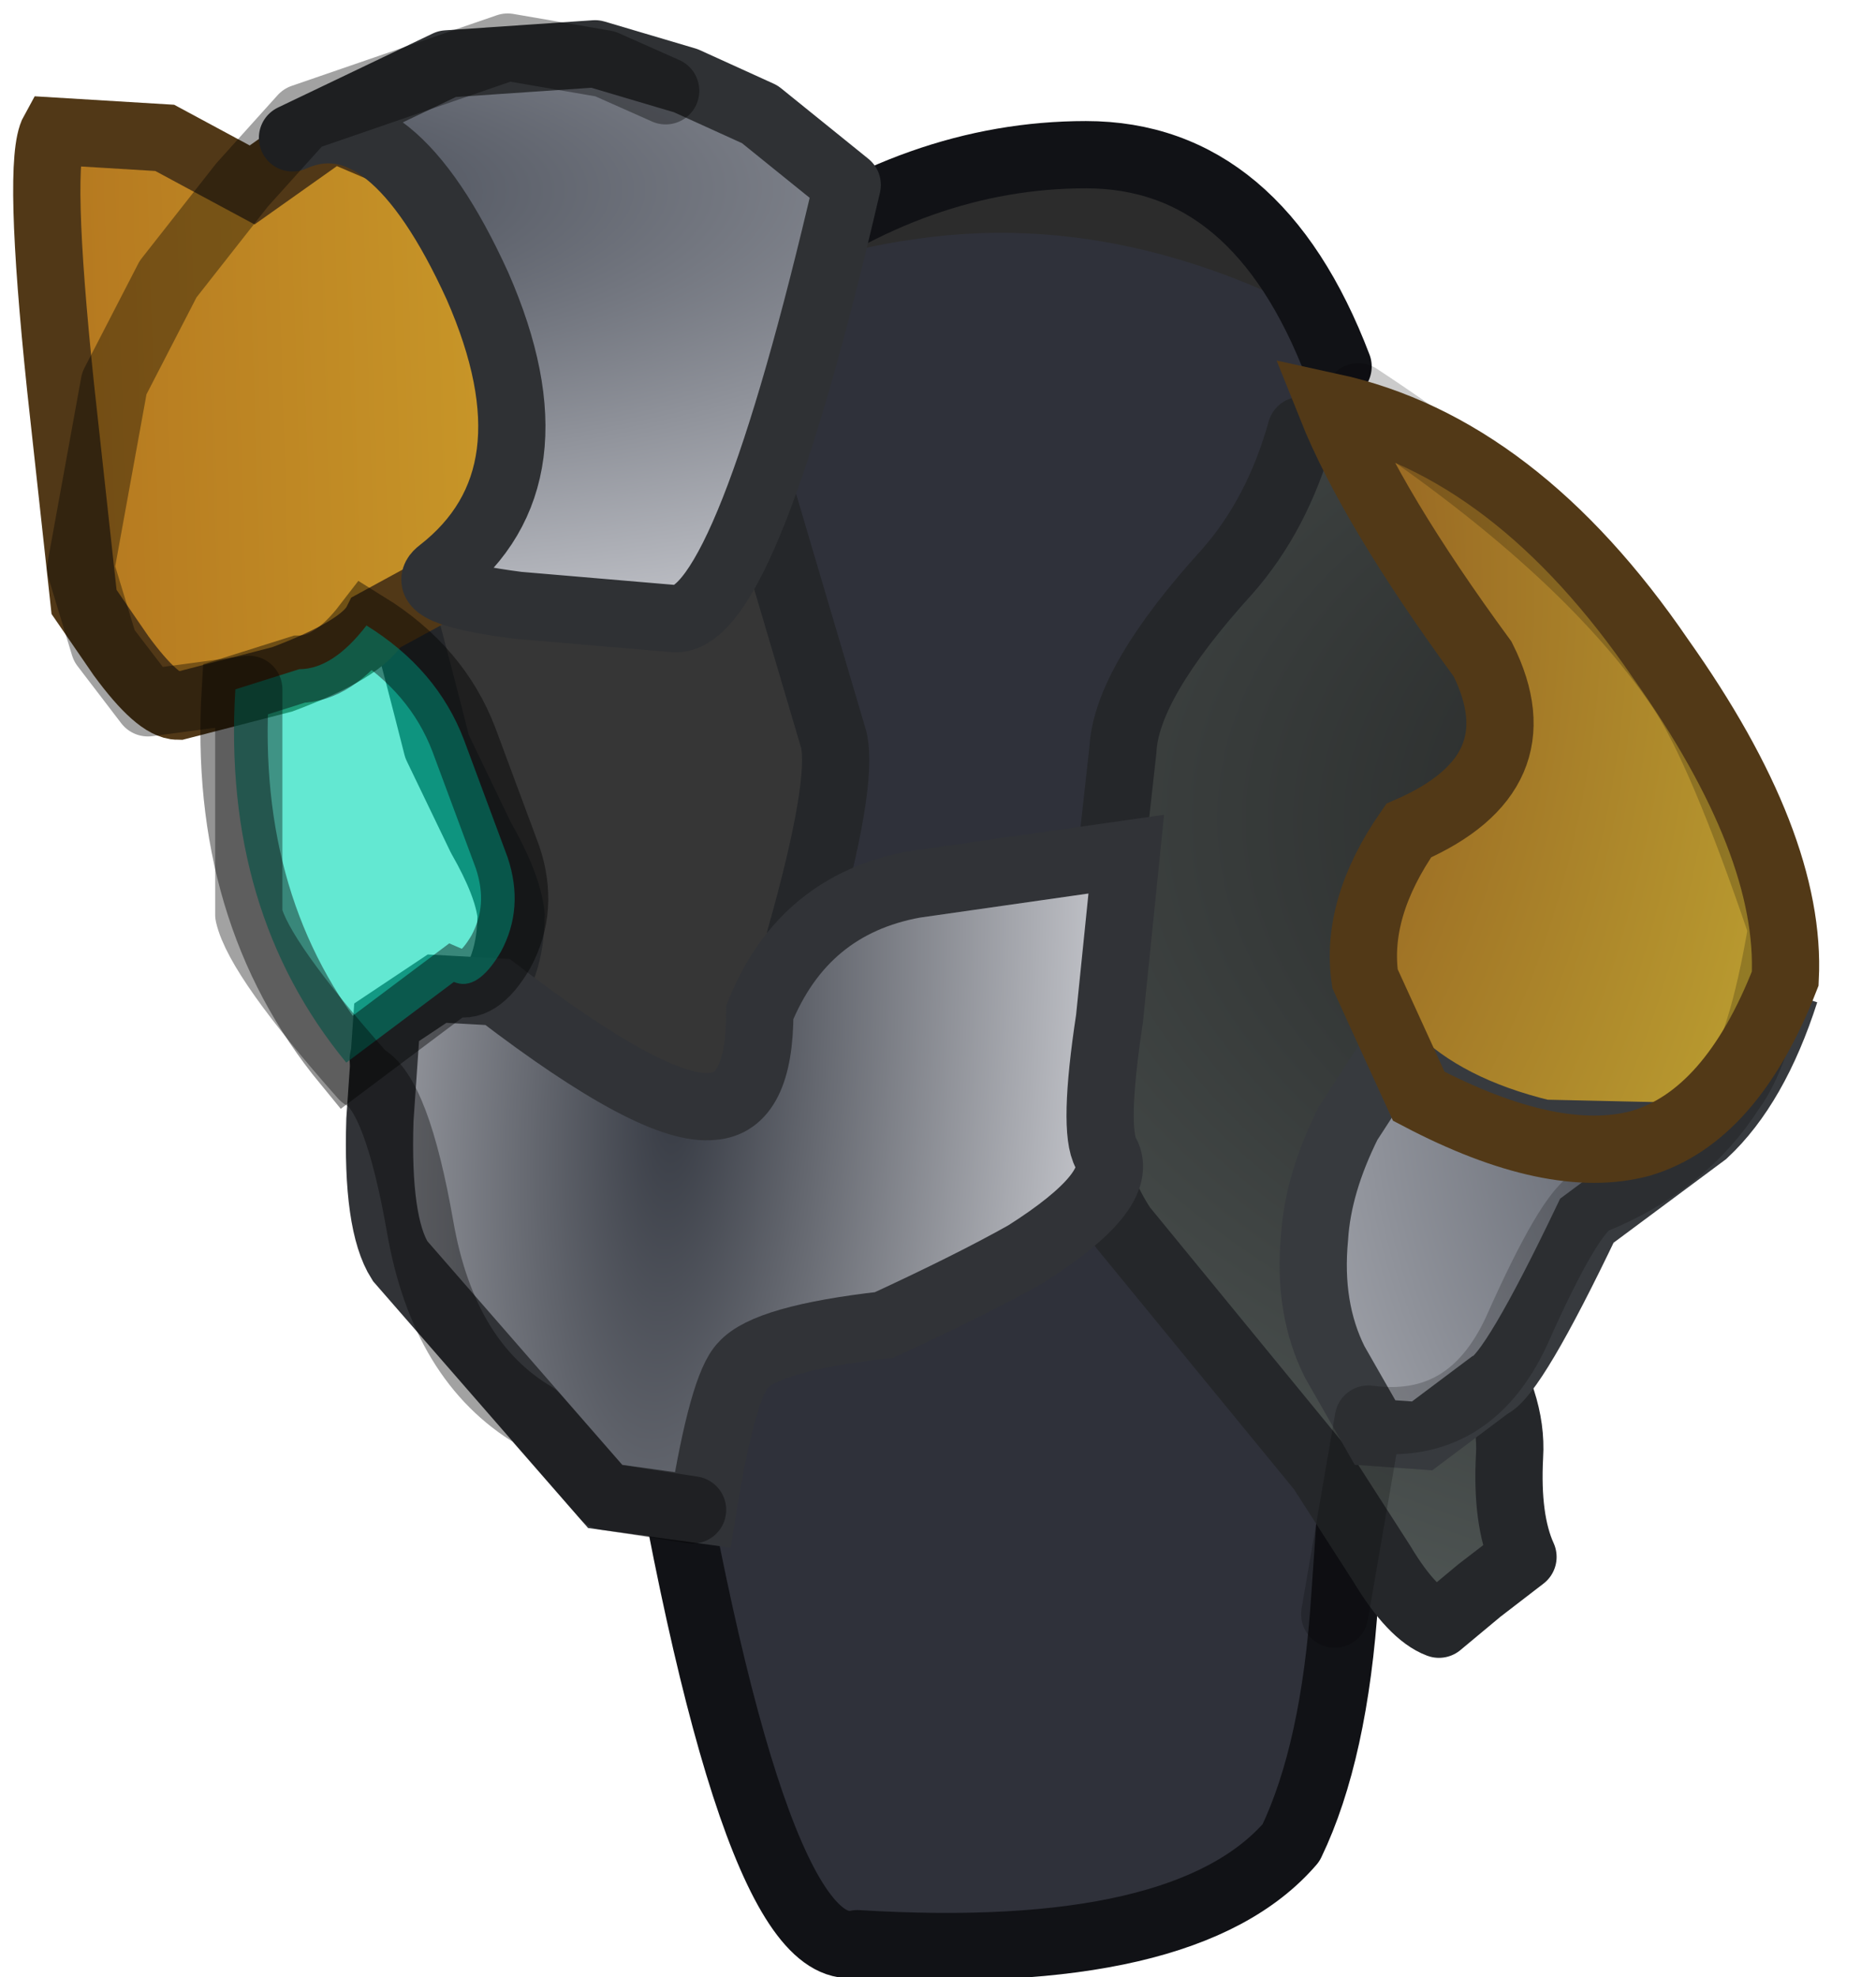 <?xml version="1.0" encoding="UTF-8" standalone="no"?>
<svg xmlns:ffdec="https://www.free-decompiler.com/flash" xmlns:xlink="http://www.w3.org/1999/xlink" ffdec:objectType="shape" height="29.4px" width="27.9px" xmlns="http://www.w3.org/2000/svg">
  <g transform="matrix(1.0, 0.0, 0.0, 1.0, 15.3, 32.75)">
    <path d="M4.6 -27.3 Q-0.4 -29.1 -3.95 -28.75 -1.65 -30.45 0.85 -30.45 3.4 -30.45 4.6 -27.3" fill="#2c2c2c" fill-rule="evenodd" stroke="none"/>
    <path d="M4.75 -27.8 Q5.15 -26.7 5.05 -18.55 L4.7 -9.0 Q4.55 -6.7 3.9 -5.35 2.35 -3.55 -2.55 -3.85 -4.45 -4.7 -4.05 -6.65 -5.9 -8.5 -6.1 -17.45 -6.3 -26.05 -5.1 -27.95 -3.55 -28.95 -1.65 -29.2 1.5 -29.65 4.75 -27.8" fill="#2f313a" fill-rule="evenodd" stroke="none"/>
    <path d="M-3.95 -28.75 Q-1.65 -30.45 0.85 -30.45 3.4 -30.45 4.6 -27.3 M4.8 -19.5 Q5.35 -18.05 4.7 -9.0 4.55 -6.7 3.9 -5.35 2.35 -3.55 -2.55 -3.85 -4.15 -3.5 -5.65 -12.8 -7.2 -22.1 -5.75 -23.9" ffdec:has-small-stroke="true" ffdec:original-stroke-width="0.9" fill="none" stroke="#111216" stroke-linecap="round" stroke-linejoin="round" stroke-width="1.0"/>
    <path d="M4.6 -26.45 L6.1 -24.65 7.75 -22.3 Q8.05 -21.5 7.95 -20.5 L6.9 -13.9 6.6 -12.8 Q7.2 -11.9 7.15 -11.1 7.1 -10.15 7.35 -9.6 L6.7 -9.1 6.1 -8.6 Q5.7 -8.75 5.25 -9.5 L4.35 -10.9 1.4 -14.5 Q0.7 -15.55 0.9 -17.1 L1.4 -21.6 Q1.45 -22.6 2.95 -24.25 3.7 -25.1 4.05 -26.35 L4.6 -26.45" fill="url(#gradient0)" fill-rule="evenodd" stroke="none"/>
    <path d="M4.6 -26.45 L6.1 -24.65 7.75 -22.3 Q8.05 -21.5 7.95 -20.5 L6.9 -13.9 6.6 -12.8 Q7.2 -11.9 7.15 -11.1 7.1 -10.15 7.35 -9.6 L6.7 -9.1 6.1 -8.6 Q5.7 -8.75 5.25 -9.5 L4.35 -10.9 1.4 -14.5 Q0.7 -15.55 0.9 -17.1 L1.4 -21.6 Q1.45 -22.6 2.95 -24.25 3.7 -25.1 4.05 -26.35 L4.6 -26.45 Z" ffdec:has-small-stroke="true" ffdec:original-stroke-width="0.9" fill="none" stroke="#25272a" stroke-linecap="round" stroke-linejoin="round" stroke-width="1.0"/>
    <path d="M11.35 -18.2 Q10.55 -16.15 9.2 -15.75 7.9 -15.4 5.9 -16.45 L5.1 -18.2 Q4.95 -19.25 5.75 -20.4 7.7 -21.25 6.85 -22.95 5.2 -25.2 4.6 -26.7 7.35 -26.1 9.5 -22.95 11.45 -20.2 11.35 -18.2" fill="url(#gradient1)" fill-rule="evenodd" stroke="none"/>
    <path d="M-5.0 -29.7 L-3.95 -25.3 -2.9 -21.75 Q-2.75 -21.1 -3.4 -18.8 -2.65 -15.7 -5.5 -15.4 -8.3 -15.1 -9.6 -17.0 L-8.5 -17.55 Q-7.7 -18.05 -7.7 -19.15 -7.75 -19.6 -8.15 -20.3 L-8.8 -21.65 Q-9.9 -26.0 -10.5 -27.4 L-8.6 -29.9 -8.35 -29.35 Q-7.9 -28.85 -7.05 -28.85 -5.7 -28.85 -5.0 -29.7" fill="#363636" fill-rule="evenodd" stroke="none"/>
    <path d="M-5.0 -29.7 L-3.95 -25.3 -2.9 -21.75 Q-2.75 -21.1 -3.4 -18.8 -2.65 -15.7 -5.5 -15.4 -8.3 -15.1 -9.6 -17.0 L-8.5 -17.55 Q-7.7 -18.05 -7.7 -19.15 -7.75 -19.6 -8.15 -20.3 L-8.8 -21.65 Q-9.9 -26.0 -10.5 -27.4 L-8.6 -29.9 -8.35 -29.35 Q-7.9 -28.85 -7.05 -28.85 -5.7 -28.85 -5.0 -29.7 Z" ffdec:has-small-stroke="true" ffdec:original-stroke-width="0.9" fill="none" stroke="#25272a" stroke-linecap="round" stroke-linejoin="round" stroke-width="1.0"/>
    <path d="M-2.15 -13.05 Q-3.9 -12.85 -4.25 -12.45 -4.55 -12.15 -4.85 -10.3 L-6.3 -10.5 -9.35 -14.0 Q-9.7 -14.55 -9.65 -16.1 L-9.55 -17.55 -8.8 -18.05 -7.9 -18.0 Q-5.55 -16.2 -4.7 -16.3 -4.0 -16.35 -4.0 -17.7 -3.35 -19.3 -1.7 -19.6 L1.45 -20.05 1.2 -17.6 Q0.95 -15.95 1.15 -15.6 1.45 -15.05 -0.05 -14.1 -0.85 -13.65 -2.15 -13.05" fill="url(#gradient2)" fill-rule="evenodd" stroke="none"/>
    <path d="M-2.15 -13.05 Q-3.9 -12.85 -4.25 -12.45 -4.55 -12.15 -4.85 -10.3 L-6.3 -10.5 -9.35 -14.0 Q-9.7 -14.55 -9.65 -16.1 L-9.55 -17.55 -8.8 -18.05 -7.9 -18.0 Q-5.55 -16.2 -4.7 -16.3 -4.0 -16.35 -4.0 -17.7 -3.35 -19.3 -1.7 -19.6 L1.45 -20.05 1.2 -17.6 Q0.95 -15.95 1.15 -15.6 1.45 -15.05 -0.05 -14.1 -0.85 -13.65 -2.15 -13.05 Z" ffdec:has-small-stroke="true" ffdec:original-stroke-width="0.9" fill="none" stroke="#313337" stroke-linecap="butt" stroke-linejoin="miter-clip" stroke-miterlimit="11.34" stroke-width="1.0"/>
    <path d="M-10.35 -30.85 L-9.3 -30.4 -8.1 -29.7 -7.7 -27.7 Q-7.35 -25.7 -7.5 -25.0 -7.55 -24.65 -8.6 -24.1 L-9.7 -23.5 Q-9.9 -23.1 -11.1 -22.65 L-12.65 -22.25 Q-12.95 -22.25 -13.5 -23.0 L-14.05 -23.8 -14.4 -27.0 Q-14.75 -30.35 -14.5 -30.8 L-12.85 -30.7 -11.55 -30.0 -10.35 -30.85" fill="url(#gradient3)" fill-rule="evenodd" stroke="none"/>
    <path d="M-10.35 -30.85 L-9.3 -30.4 -8.1 -29.7 -7.7 -27.7 Q-7.35 -25.7 -7.5 -25.0 -7.55 -24.65 -8.6 -24.1 L-9.7 -23.5 Q-9.9 -23.1 -11.1 -22.65 L-12.65 -22.25 Q-12.95 -22.25 -13.5 -23.0 L-14.05 -23.8 -14.4 -27.0 Q-14.75 -30.35 -14.5 -30.8 L-12.85 -30.7 -11.55 -30.0 -10.35 -30.85 Z" ffdec:has-small-stroke="true" ffdec:original-stroke-width="0.9" fill="none" stroke="#513817" stroke-linecap="butt" stroke-linejoin="miter-clip" stroke-miterlimit="11.34" stroke-width="1.0"/>
    <path d="M-5.1 -31.55 L-4.0 -31.05 -2.7 -30.0 Q-4.2 -23.55 -5.25 -23.55 L-7.6 -23.75 Q-9.15 -23.95 -8.75 -24.25 -6.95 -25.65 -8.2 -28.5 -9.5 -31.35 -10.95 -30.7 L-8.65 -31.8 -6.45 -31.95 -5.1 -31.55" fill="url(#gradient4)" fill-rule="evenodd" stroke="none"/>
    <path d="M-5.1 -31.55 L-4.0 -31.05 -2.7 -30.0 Q-4.2 -23.55 -5.25 -23.55 L-7.6 -23.75 Q-9.15 -23.95 -8.75 -24.25 -6.95 -25.65 -8.2 -28.5 -9.5 -31.35 -10.95 -30.7 L-8.65 -31.8 -6.45 -31.95 -5.1 -31.55 Z" ffdec:has-small-stroke="true" ffdec:original-stroke-width="0.9" fill="none" stroke="#2f3134" stroke-linecap="round" stroke-linejoin="round" stroke-width="1.0"/>
    <path d="M11.25 -18.0 Q10.8 -16.6 10.05 -15.9 L8.3 -14.6 Q7.2 -12.3 6.85 -12.15 L5.85 -11.4 5.15 -11.45 4.55 -12.5 Q4.15 -13.3 4.25 -14.35 4.3 -15.15 4.75 -16.05 L5.4 -17.05 Q6.2 -16.25 7.65 -15.9 L9.9 -15.85 11.25 -18.0" fill="url(#gradient5)" fill-rule="evenodd" stroke="none"/>
    <path d="M11.25 -18.0 Q10.8 -16.6 10.05 -15.9 L8.3 -14.6 Q7.2 -12.3 6.85 -12.15 L5.85 -11.4 5.15 -11.45 4.55 -12.5 Q4.15 -13.3 4.25 -14.35 4.3 -15.15 4.75 -16.05 L5.4 -17.05 Q6.2 -16.25 7.65 -15.9 L9.9 -15.85" ffdec:has-small-stroke="true" ffdec:original-stroke-width="0.9" fill="none" stroke="#373a3e" stroke-linecap="butt" stroke-linejoin="miter-clip" stroke-miterlimit="11.34" stroke-width="1.0"/>
    <path d="M-11.8 -22.5 L-10.85 -22.8 Q-10.35 -22.8 -9.85 -23.45 -8.8 -22.8 -8.4 -21.75 L-7.75 -20.0 Q-7.5 -19.25 -7.85 -18.6 -8.2 -18.0 -8.55 -18.15 L-10.15 -16.95 Q-12.0 -19.2 -11.8 -22.5" fill="#00dab5" fill-opacity="0.612" fill-rule="evenodd" stroke="none"/>
    <path d="M-11.8 -22.5 Q-12.0 -19.2 -10.15 -16.95 L-8.55 -18.15 Q-8.2 -18.0 -7.85 -18.6 -7.5 -19.25 -7.75 -20.0 L-8.4 -21.75 Q-8.8 -22.8 -9.85 -23.45 -10.35 -22.8 -10.85 -22.8 L-11.8 -22.5 Z" ffdec:has-small-stroke="true" ffdec:original-stroke-width="0.9" fill="none" stroke="#000000" stroke-linecap="butt" stroke-linejoin="miter-clip" stroke-miterlimit="11.34" stroke-opacity="0.42" stroke-width="1.0"/>
    <path d="M4.55 -8.75 L5.05 -11.65 Q6.55 -11.45 7.25 -12.95 8.05 -14.75 8.4 -14.9 9.75 -15.45 10.45 -16.55 10.9 -17.15 11.2 -18.95 10.3 -21.6 9.7 -22.5 8.25 -24.65 4.9 -26.85" ffdec:has-small-stroke="true" ffdec:original-stroke-width="0.9" fill="none" stroke="#010100" stroke-linecap="round" stroke-linejoin="round" stroke-opacity="0.204" stroke-width="1.0"/>
    <path d="M-5.0 -10.3 L-6.3 -10.5 -7.35 -11.7 Q-8.7 -12.5 -9.05 -14.5 -9.4 -16.5 -9.9 -16.75 -11.45 -18.5 -11.6 -19.15 L-11.6 -22.5 -13.1 -22.3 -13.75 -23.15 -14.1 -24.3 -13.6 -27.05 -12.8 -28.6 -11.7 -30.0 -10.8 -31.0 -7.75 -32.05 -6.3 -31.8 -5.4 -31.4" ffdec:has-small-stroke="true" ffdec:original-stroke-width="0.9" fill="none" stroke="#010100" stroke-linecap="round" stroke-linejoin="round" stroke-opacity="0.365" stroke-width="1.0"/>
    <path d="M5.65 -20.4 Q7.6 -21.25 6.75 -22.95 5.1 -25.2 4.5 -26.7 7.25 -26.1 9.4 -22.95 11.35 -20.2 11.25 -18.2 10.45 -16.15 9.1 -15.75 7.8 -15.4 5.8 -16.45 L5.0 -18.2 Q4.85 -19.25 5.65 -20.4 Z" ffdec:has-small-stroke="true" ffdec:original-stroke-width="0.9" fill="none" stroke="#523917" stroke-linecap="butt" stroke-linejoin="miter-clip" stroke-miterlimit="11.34" stroke-width="1.0"/>
  </g>
  <defs>
    <radialGradient cx="0" cy="0" gradientTransform="matrix(0.04, 0.001, 3.0E-4, 0.022, 17.3, -20.15)" gradientUnits="userSpaceOnUse" id="gradient0" r="819.2" spreadMethod="pad">
      <stop offset="0.0" stop-color="#151515"/>
      <stop offset="1.0" stop-color="#636c6a"/>
    </radialGradient>
    <radialGradient cx="0" cy="0" gradientTransform="matrix(0.016, 9.0E-4, -8.0E-4, 0.022, -0.65, -24.0)" gradientUnits="userSpaceOnUse" id="gradient1" r="819.2" spreadMethod="pad">
      <stop offset="0.0" stop-color="#7c3b18"/>
      <stop offset="1.0" stop-color="#bda131"/>
    </radialGradient>
    <radialGradient cx="0" cy="0" gradientTransform="matrix(0.009, 5.0E-4, -0.002, 0.028, -5.25, -16.65)" gradientUnits="userSpaceOnUse" id="gradient2" r="819.2" spreadMethod="pad">
      <stop offset="0.0" stop-color="#363a43"/>
      <stop offset="1.0" stop-color="#dbdce1"/>
    </radialGradient>
    <linearGradient gradientTransform="matrix(0.016, -5.0E-4, 5.0E-4, 0.016, -14.5, -26.65)" gradientUnits="userSpaceOnUse" id="gradient3" spreadMethod="pad" x1="-819.2" x2="819.2">
      <stop offset="0.0" stop-color="#8e3a0e"/>
      <stop offset="1.0" stop-color="#dbb531"/>
    </linearGradient>
    <radialGradient cx="0" cy="0" gradientTransform="matrix(0.031, -4.0E-4, 0.0, 0.01, -12.35, -29.85)" gradientUnits="userSpaceOnUse" id="gradient4" r="819.2" spreadMethod="pad">
      <stop offset="0.0" stop-color="#444954"/>
      <stop offset="1.0" stop-color="#dbdce1"/>
    </radialGradient>
    <radialGradient cx="0" cy="0" gradientTransform="matrix(0.017, 4.0E-4, -1.0E-4, 0.022, 11.95, -17.0)" gradientUnits="userSpaceOnUse" id="gradient5" r="819.2" spreadMethod="pad">
      <stop offset="0.0" stop-color="#444954"/>
      <stop offset="1.0" stop-color="#dbdce1"/>
    </radialGradient>
  </defs>
</svg>
